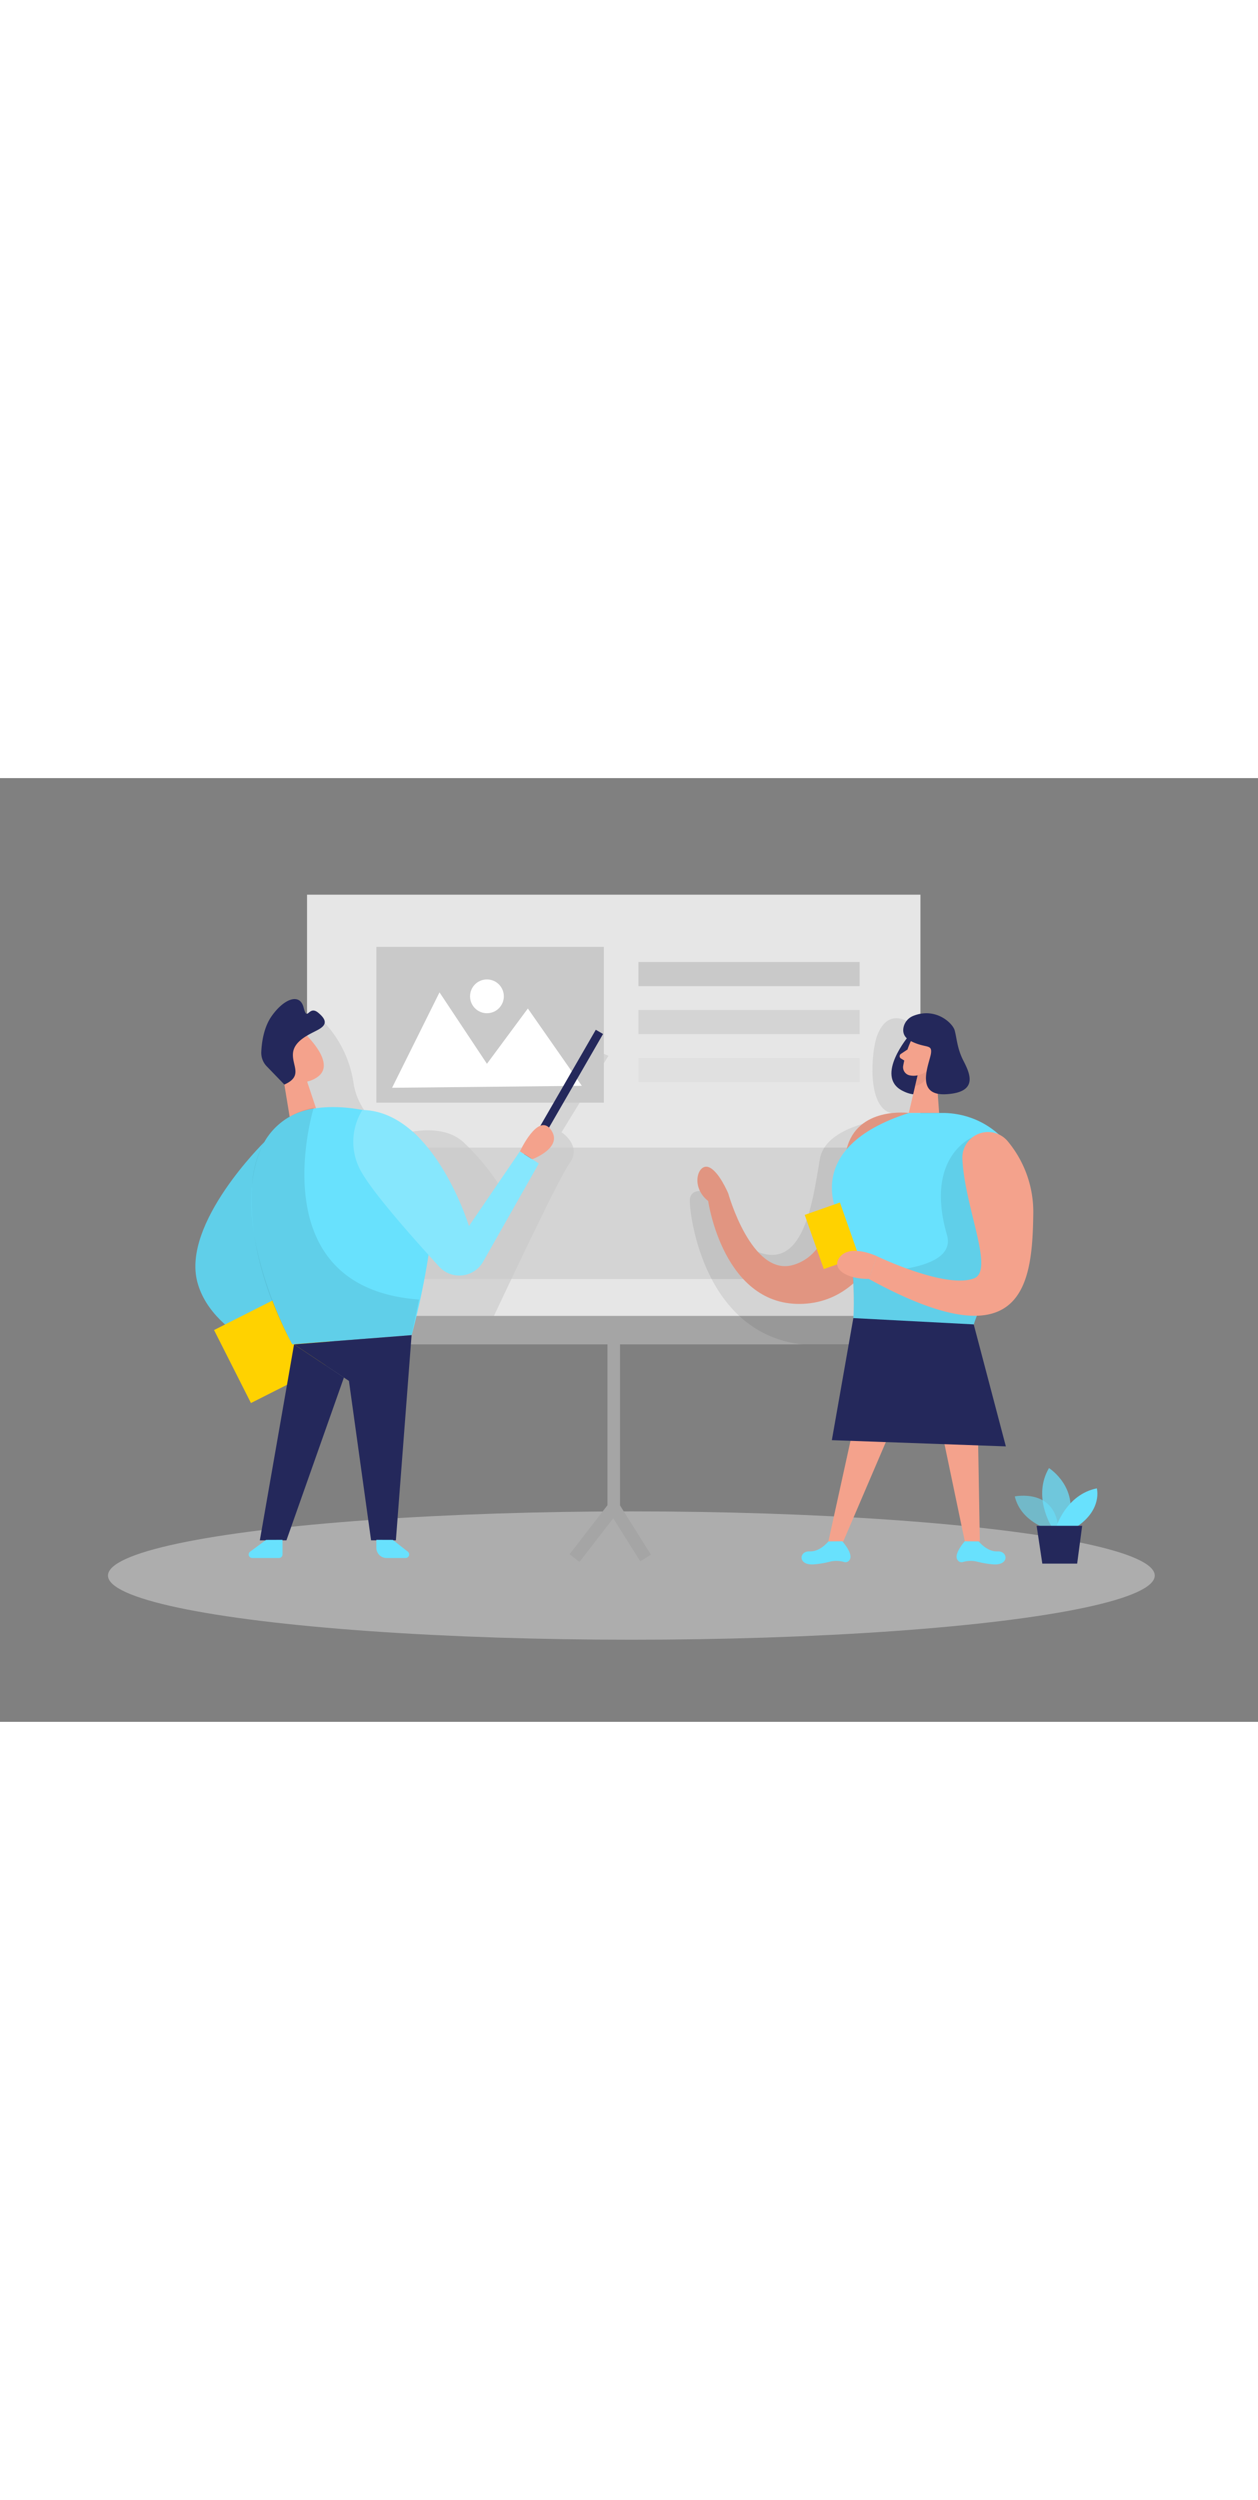 <svg id="Layer_1" data-name="Layer 1" xmlns="http://www.w3.org/2000/svg" viewBox="0 0 400 300" data-imageid="group-presentation-two-color" imageName="Group Presentation" class="illustrations_image" style="width: 151px;"><rect x="0" y="0" width="400" height="300" fill="#808080" stroke="none"/><title>#48 group presentation</title><path d="M84,115.74s-26.24,25.74-21.24,44.49,32.77,26,32.77,26L101.17,175Z" fill="#68e1fd" class="target-color"/><path d="M84,115.74s-26.24,25.74-21.24,44.49,32.77,26,32.77,26L101.17,175Z" opacity="0.08"/><ellipse cx="200.75" cy="253.5" rx="166.42" ry="20.4" fill="#e6e6e6" opacity="0.45"/><rect x="97.63" y="37.06" width="195.04" height="135.33" fill="#e6e6e6"/><path d="M103,77.55a36,36,0,0,1,9.37,19.09c1.54,11.43,12.33,17.36,12.33,17.36s14.66-5.59,22.66,1.74a72.43,72.43,0,0,1,12.88,16.07L188.9,86.28l4.56,2-14.92,24.31s6.63,4.19,2.55,9.86S153,179.6,153,179.6l-26,.46-9.14-30.17-19-41.4-6.4-18.12,5.22-12Z" opacity="0.08"/><polygon points="97.67 96.5 101.17 107 92.86 112.28 89.87 94.08 97.67 96.5" fill="#f4a28c"/><path d="M87,83.93a6.54,6.54,0,0,1,10.81-1.82c3.54,3.78,7.8,9.78,3,13-7.38,5-14.16-4.34-14.16-4.34A11.92,11.92,0,0,1,87,83.93Z" fill="#f4a28c"/><rect x="119.67" y="117.46" width="154.03" height="41.77" fill="#c9c9c9" opacity="0.61"/><path d="M92.41,90.37s-1.89-1.58-2.75.66,2.49,3.34,3.49,2.2S92.41,90.37,92.41,90.37Z" fill="#f4a28c"/><rect x="117.86" y="170.96" width="174.81" height="9.05" fill="#a5a5a5"/><rect x="72.25" y="167.01" width="31.25" height="26" transform="translate(-71.77 59.01) rotate(-26.82)" fill="#ffd200"/><path d="M83.16,117.43A21.2,21.2,0,0,1,96.48,105.8c11.29-3.4,32.08.32,38.42,10.88,8.67,14.46-4,60.39-4,60.39L92.93,180S72.06,142.37,83.16,117.43Z" fill="#68e1fd" class="target-color"/><polygon points="130.87 177.07 125.88 242.3 117.99 242.3 110.95 191.62 93.5 180.01 130.87 177.07" fill="#24285b"/><polygon points="93.5 180.01 82.62 242.3 91.08 242.3 109.35 190.55 93.5 180.01" fill="#24285b"/><path d="M99.76,104.8S82,162,133.26,165.76l-2.39,11.31L92.93,180s-14.6-24.36-12.8-50.48c0,0,.32-14.58,10.58-21A23.12,23.12,0,0,1,99.76,104.8Z" opacity="0.08"/><rect x="119.67" y="53.65" width="72.33" height="49.52" fill="#c9c9c9"/><path d="M84.6,242.16l-5.1,3.76a1.12,1.12,0,0,0,.67,2h8.54a1.12,1.12,0,0,0,1.12-1.12v-4.66Z" fill="#68e1fd" class="target-color"/><polygon points="124.67 98.44 139.75 68.11 154.83 90.82 167.84 73.24 185 97.82 124.67 98.44" fill="#fff"/><circle cx="154.83" cy="69.37" r="5.37" fill="#fff"/><path d="M124.9,242.16l4.79,3.76a1.13,1.13,0,0,1-.7,2h-6.07a3.24,3.24,0,0,1-3.25-3.25v-2.53Z" fill="#68e1fd" class="target-color"/><rect x="177.2" y="77.44" width="2.67" height="48.22" transform="translate(74.7 -75.66) rotate(30)" fill="#24285b"/><path d="M115.23,105.5a19.15,19.15,0,0,0,0,20.23c4.14,7,16.18,20.58,24.41,29.57a8.69,8.69,0,0,0,14-1.63l17.68-31.17-6-3.85-16.21,23.76S138,106,115.23,105.5Z" fill="#68e1fd" class="target-color"/><path d="M290.17,78.41s-7.5-6.51-11.28,3.47c-1.83,4.85-3.4,22.73,4.52,24.62s-20.41,1.09-22.74,14.66-5.34,39.9-24.34,26.9L226,131.81s-6.67-2.41-6.67,2.59,4.64,42.33,36,45.66h17.22l23.06-30.17-.65-49.4Z" opacity="0.08"/><path d="M115.23,105.5a19.15,19.15,0,0,0,0,20.23c4.14,7,16.18,20.58,24.41,29.57a8.69,8.69,0,0,0,14-1.63l17.68-31.17-6-3.85-16.21,23.76S138,106,115.23,105.5Z" fill="#fff" opacity="0.2"/><path d="M169.24,121.16s10-3.69,5.94-9.37-9.85,6.86-9.85,6.86Z" fill="#f4a28c"/><path d="M90.42,97.42,84.79,91.6A6.17,6.17,0,0,1,83.08,87c.14-3,.77-7.68,3.22-11.23,3.85-5.55,9-7.66,10.24-2.85s1.53-.9,4.63,1.65,2.46,4.05,0,5.41-7.56,3.31-8,7.36S96.54,94.69,90.42,97.42Z" fill="#24285b"/><rect x="203" y="58.46" width="70.33" height="7.67" fill="#c9c9c9"/><rect x="203" y="73.72" width="70.33" height="7.67" fill="#c9c9c9" opacity="0.61"/><rect x="203" y="88.97" width="70.33" height="7.67" fill="#c9c9c9" opacity="0.21"/><path d="M289,106.45s-16.51-2.2-19.82,11.59-3.79,32.91-17,36.73-20.61-22.7-20.61-22.7-3.08-7.44-6.39-8.45-5.69,6.32,0,10.82c0,0,4.79,33.87,30.22,32.68S289,131,289,106.45Z" fill="#f4a28c"/><path d="M289,106.45s-16.51-2.2-19.82,11.59-3.79,32.91-17,36.73-20.61-22.7-20.61-22.7-3.08-7.44-6.39-8.45-5.69,6.32,0,10.82c0,0,4.79,33.87,30.22,32.68S289,131,289,106.45Z" opacity="0.08"/><path d="M289,81.88s-10.89,12.82-2.19,17.44c12.76,6.78,14.32-16.66,14.32-16.66Z" fill="#24285b"/><path d="M289.82,83.17a32.71,32.71,0,0,0-2.66,8.43,2.66,2.66,0,0,0,2.39,2.94A5.92,5.92,0,0,0,295.43,92l3.1-3.81a4.78,4.78,0,0,0-.2-5.53C296.26,79.58,291.05,80.16,289.82,83.17Z" fill="#f4a28c"/><polygon points="297.36 89.04 298.61 106.45 288.97 106.45 291.86 94.1 297.36 89.04" fill="#f4a28c"/><path d="M288.54,86.28l-2.1,1.4a.86.86,0,0,0,0,1.44l1.78,1.07Z" fill="#f4a28c"/><path d="M291.78,94.45a6.45,6.45,0,0,0,3.14-1.5s.62,3.77-4,5Z" fill="#ce8172" opacity="0.31"/><path d="M294.22,88.82s.75-1.9,2.14-1.22.32,3.45-1.74,3Z" fill="#f4a28c"/><polygon points="271.55 205.58 263.4 242.65 268.14 242.65 284.01 205.58 271.55 205.58" fill="#f4a28c"/><polygon points="298.09 201.08 306.78 242.65 311.55 242.65 310.83 200.79 298.09 201.08" fill="#f4a28c"/><path d="M263.4,242.65s-2.64,3.34-6,3.17-3.87,4.6,1.55,4.11a29.61,29.61,0,0,0,5-.86,8.86,8.86,0,0,1,4.57.16,1.47,1.47,0,0,0,1.55-.62c1.53-1.8-2.24-6-2.24-6Z" fill="#68e1fd" class="target-color"/><path d="M311.2,242.65s2.64,3.34,6,3.17,3.86,4.6-1.56,4.11a29.61,29.61,0,0,1-5-.86,8.86,8.86,0,0,0-4.57.16,1.47,1.47,0,0,1-1.55-.62c-1.53-1.8,2.24-6,2.24-6Z" fill="#68e1fd" class="target-color"/><path d="M290.45,75.56a5.09,5.09,0,0,0-3.14,3.58c-.33,1.48-.06,3.25,2.31,4.46,4.73,2.41,6.8.82,6.4,3.88s-5.53,13.69,5,13,7.11-7.08,5.21-10.84-2-7-2.68-9.45C302.94,77.92,297.54,72.75,290.45,75.56Z" fill="#24285b"/><path d="M289,106.45h9.64s.66,0,1.8,0c21,.67,33.25,24,22.08,41.87-6.21,9.92-13.63,23.29-14.12,31.28l-37.49-1.9s2.85-24.31-4.1-38.21C266.78,139.49,254,117.62,289,106.45Z" fill="#68e1fd" class="target-color"/><path d="M309.53,114s-15.74,6-8.43,31.22c3.81,13.16-30,11.73-30,11.73s.62,10.1.27,14.69l17.22.91,21,1.37,1-3,6.38-12,.59-15.63-5-8.7Z" opacity="0.08"/><rect x="258.57" y="136.36" width="11.87" height="18.25" transform="translate(-33.3 96.07) rotate(-19.39)" fill="#ffd200"/><polygon points="271.33 171.65 309.61 173.66 319.83 212.44 264.5 210.46 271.33 171.65" fill="#24285b"/><path d="M306,121a8.16,8.16,0,0,1,14.46-5.51,35.09,35.09,0,0,1,8.08,23.29c-.32,22.69-3.38,47.25-52.32,20.41l2.64-7.19s21.72,10.44,30.79,7.05C316.35,156.6,306.72,136.62,306,121Z" fill="#f4a28c"/><path d="M278.89,152s-8.16-3.88-11.64,0,2.05,7.35,9,7.19Z" fill="#f4a28c"/><path d="M333.28,238.74s-8.69-2.33-10.61-10.4c0,0,13.44-2.78,13.88,11.1Z" fill="#68e1fd" opacity="0.58" class="target-color"/><path d="M334.34,237.88s-6.1-9.57-.8-18.55c0,0,10.26,6.45,5.76,18.55Z" fill="#68e1fd" opacity="0.73" class="target-color"/><path d="M335.91,237.88s3.16-10.14,12.84-12.1c0,0,1.84,6.57-6.22,12.1Z" fill="#68e1fd" class="target-color"/><polygon points="329.61 237.68 331.42 249.71 342.5 249.71 344.09 237.68 329.61 237.68" fill="#24285b"/><polygon points="184.25 249.16 181.09 246.72 193.15 231.15 193.15 171.65 197.15 171.65 197.15 232.51 184.25 249.16" fill="#a5a5a5"/><rect x="198.21" y="230.37" width="4" height="19.02" transform="translate(-96.89 143.15) rotate(-32.12)" fill="#a5a5a5"/></svg>